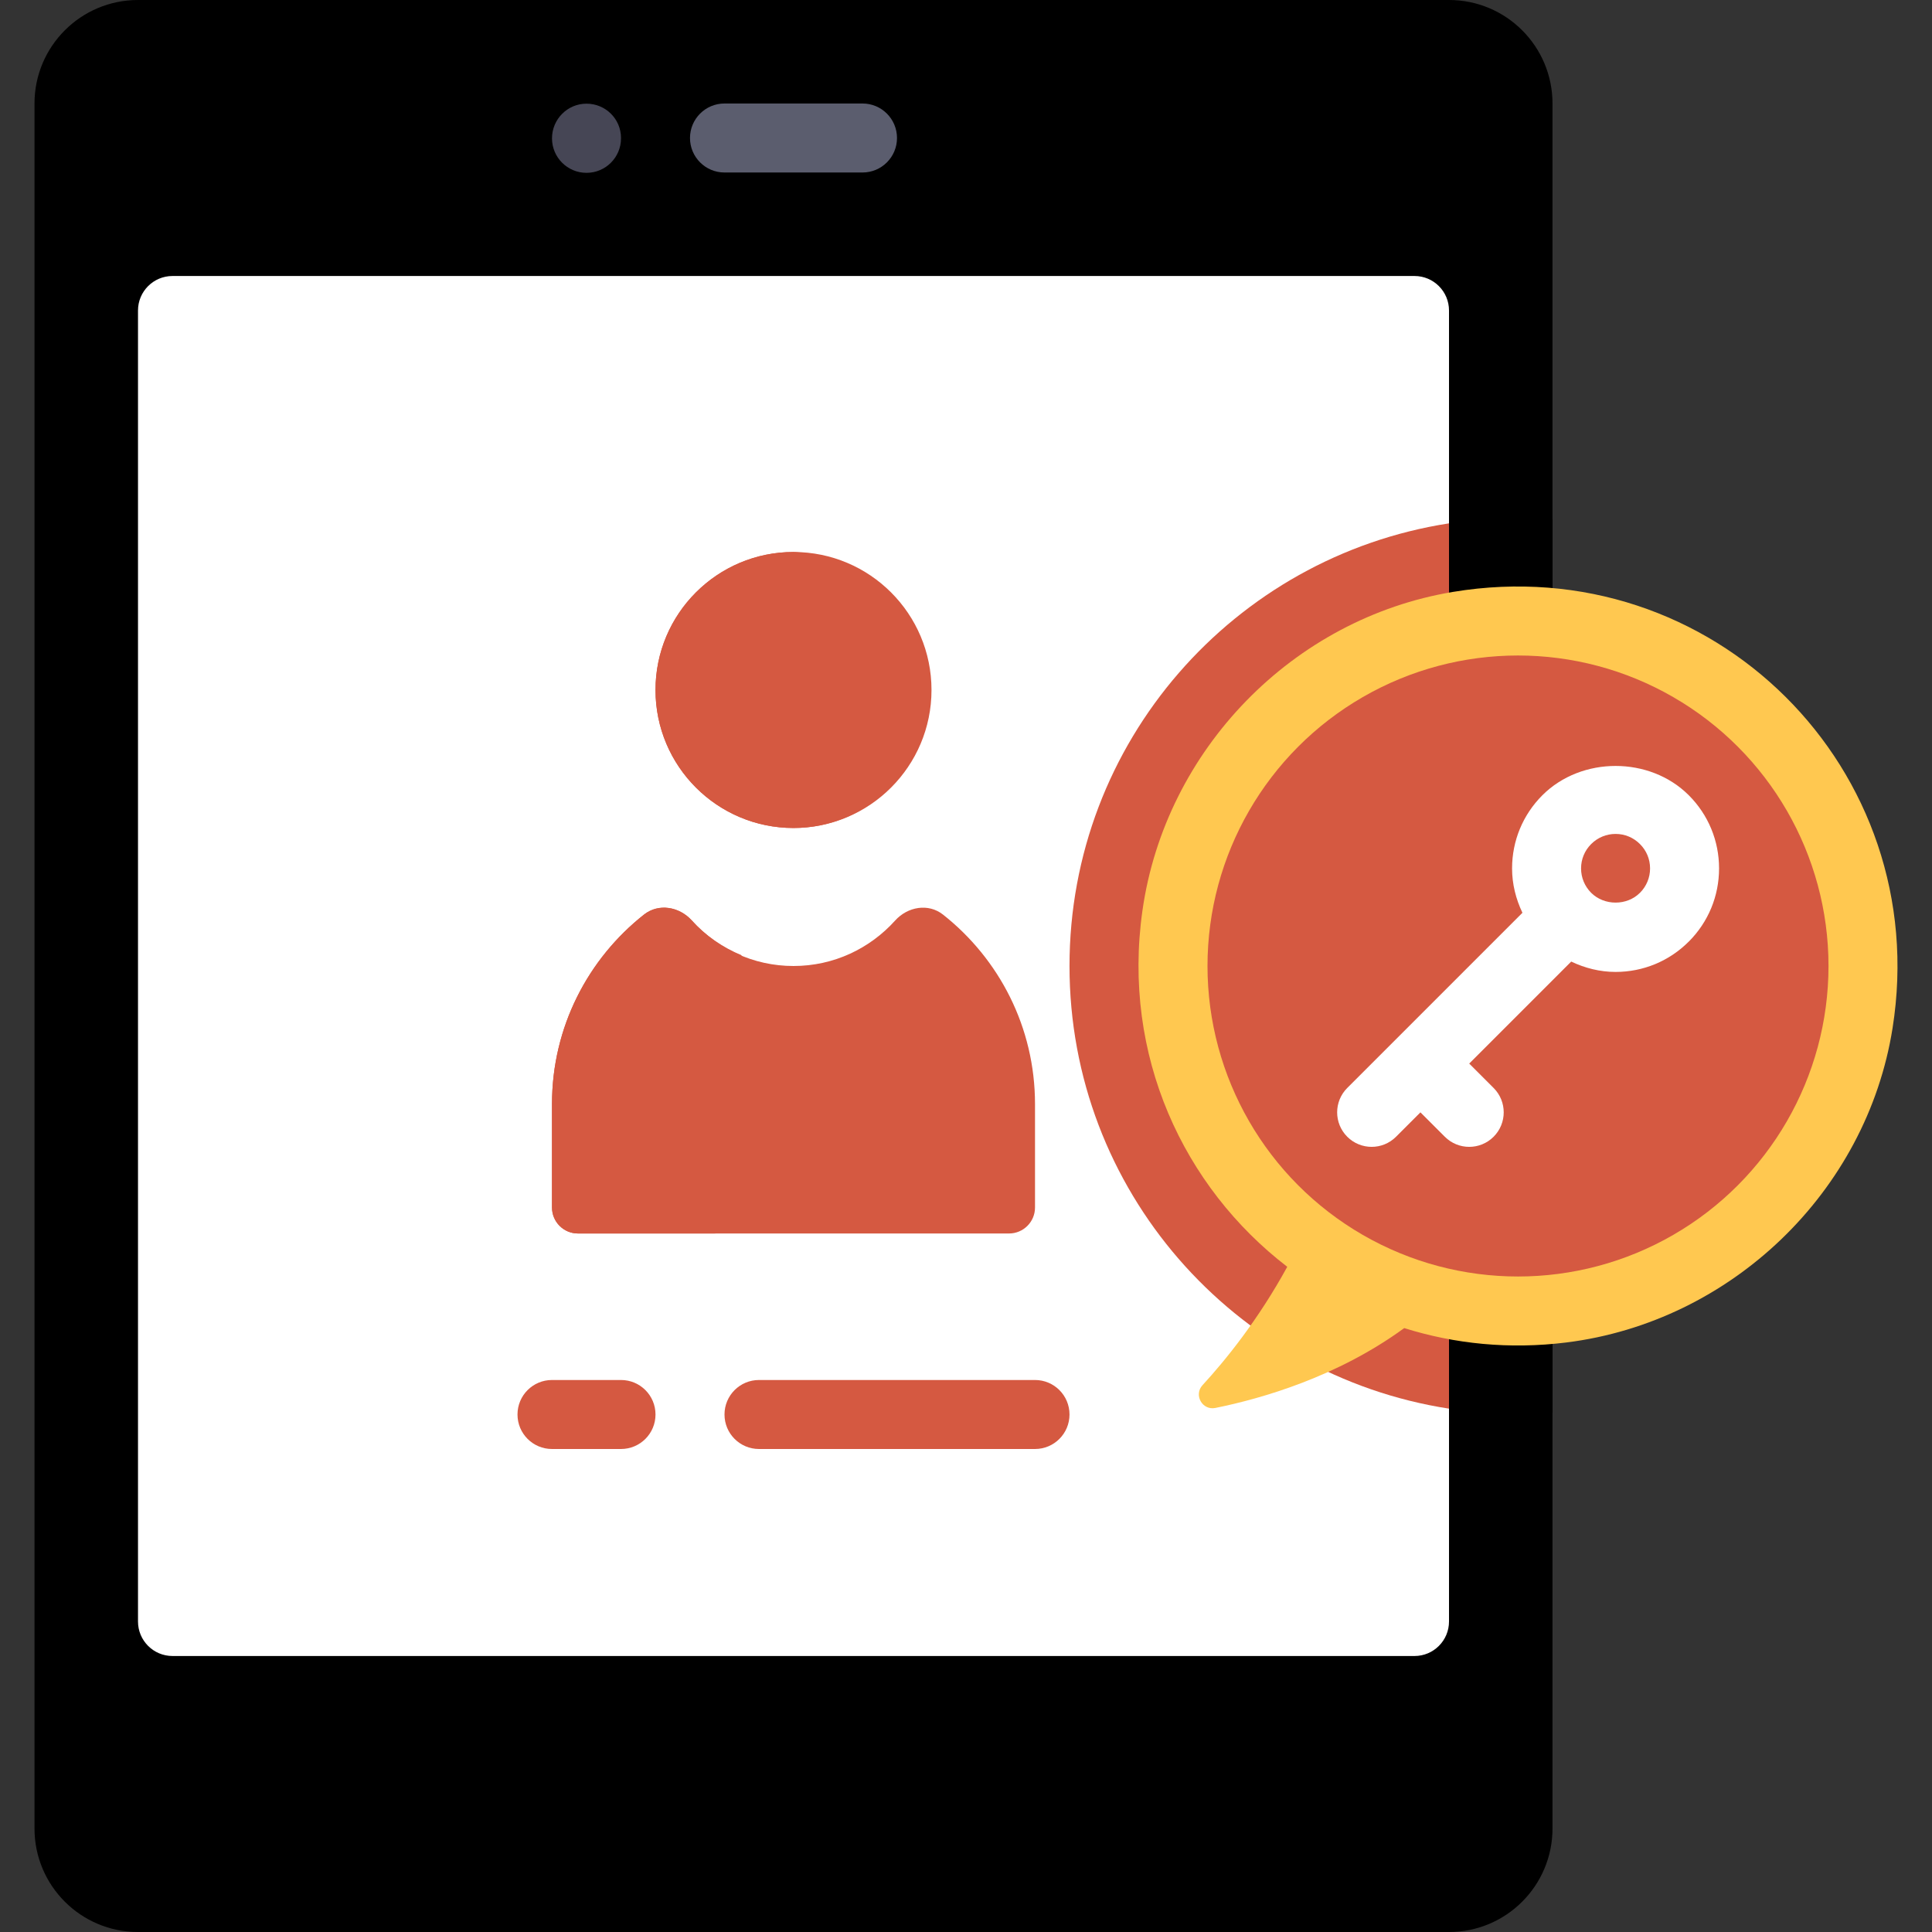 <!DOCTYPE svg PUBLIC "-//W3C//DTD SVG 1.1//EN" "http://www.w3.org/Graphics/SVG/1.1/DTD/svg11.dtd">
<!-- Uploaded to: SVG Repo, www.svgrepo.com, Transformed by: SVG Repo Mixer Tools -->
<svg height="800px" width="800px" version="1.1" id="Layer_1" xmlns="http://www.w3.org/2000/svg" xmlns:xlink="http://www.w3.org/1999/xlink" viewBox="0 0 512 512" xml:space="preserve" fill="#000000">
<rect x="0" y="0" width="512" height="512" fill="#333333" stroke="none"/>
<g id="SVGRepo_bgCarrier" stroke-width="0"/>
<g id="SVGRepo_tracerCarrier" stroke-linecap="round" stroke-linejoin="round"/>
<g id="SVGRepo_iconCarrier"> <path style="fill:#000000;" d="M9.143,484.571V27.429C9.143,12.28,21.423,0,36.572,0H384c15.149,0,27.429,12.28,27.429,27.429 v457.143C411.429,499.72,399.149,512,384,512H36.572C21.423,512,9.143,499.72,9.143,484.571z"/> <path style="fill:#000000;" d="M411.429,374.395V137.605c-3.027-0.231-6.056-0.462-9.143-0.462 c-65.643,0-118.857,53.214-118.857,118.857s53.215,118.857,118.857,118.857C405.373,374.857,408.401,374.626,411.429,374.395z"/> <path style="fill:#ffffff;" d="M36.572,429.714V82.286c0-5.049,4.094-9.143,9.143-9.143h329.143c5.049,0,9.143,4.094,9.143,9.143 v347.429c0,5.049-4.094,9.143-9.143,9.143H45.714C40.665,438.857,36.572,434.763,36.572,429.714z"/> <path style="fill:#d55941;" d="M384,138.693C327.062,147.507,283.429,196.592,283.429,256S327.062,364.491,384,373.307V138.693z"/> <path style="fill:#5B5D6E;" d="M182.857,36.571c0-5.054,4.094-9.143,9.143-9.143h36.571c5.049,0,9.143,4.089,9.143,9.143 s-4.094,9.143-9.143,9.143H192C186.951,45.714,182.857,41.625,182.857,36.571z"/> <path style="fill:#464655;" d="M146.286,36.661c0-5.054,4.094-9.187,9.143-9.187c5.049,0,9.143,4.045,9.143,9.098v0.089 c0,5.054-4.094,9.143-9.143,9.143C150.38,45.803,146.286,41.714,146.286,36.661z"/> <path style="fill:#000000;" d="M182.857,475.429c0-7.571,6.138-13.714,13.714-13.714H224c7.576,0,13.714,6.143,13.714,13.714 c0,7.571-6.138,13.714-13.714,13.714h-27.429C188.996,489.143,182.857,483,182.857,475.429z"/> <g> <path style="fill:#d55941;" d="M274.286,384h-73.143c-5.054,0-9.143-4.089-9.143-9.143s4.089-9.143,9.143-9.143h73.143 c5.054,0,9.143,4.089,9.143,9.143S279.34,384,274.286,384z"/> <path style="fill:#d55941;" d="M164.572,384h-18.286c-5.054,0-9.143-4.089-9.143-9.143s4.089-9.143,9.143-9.143h18.286 c5.054,0,9.143,4.089,9.143,9.143S169.625,384,164.572,384z"/> </g> <circle style="fill:#d55941;" cx="210.286" cy="182.857" r="36.571"/> <path style="fill:#FFC850;" d="M385.077,156.857c-42.462,7.037-76.267,41.845-82.318,84.458 c-5.454,38.415,10.897,73.289,38.376,94.4c-7.711,14.095-16.379,24.762-22.458,31.373c-2.386,2.595-0.048,6.734,3.408,6.035 c12.195-2.464,32.313-8.216,50.051-21.163c13.345,4.19,27.879,5.694,42.985,3.808c43.624-5.446,79.534-39.87,86.425-83.289 C512.442,203.83,453.799,145.469,385.077,156.857z"/> <circle style="fill:#d55941;" cx="402.286" cy="256" r="82.286"/> <path style="fill:#FFFFFF;" d="M447.545,210.75c-10.349-10.349-28.429-10.358-38.794-0.009c-5.178,5.178-8.035,12.072-8.035,19.402 c0,4.147,1.01,8.114,2.746,11.753l-46.425,46.425c-3.571,3.571-3.571,9.358,0,12.929c1.786,1.786,4.125,2.679,6.464,2.679 s4.679-0.893,6.464-2.679l6.464-6.464l6.464,6.464c1.786,1.786,4.125,2.679,6.464,2.679s4.679-0.893,6.464-2.679 c3.571-3.571,3.571-9.358,0-12.929l-6.464-6.464l27.032-27.032c3.639,1.737,7.606,2.746,11.753,2.746 c7.33,0,14.215-2.857,19.393-8.035c0,0,0,0,0.009,0c5.178-5.187,8.026-12.072,8.026-19.393 C455.572,222.813,452.714,215.92,447.545,210.75z M434.607,236.607c0,0,0,0-0.009,0c-3.438,3.455-9.447,3.455-12.92,0 c-1.723-1.733-2.679-4.026-2.679-6.464c0-2.447,0.946-4.733,2.679-6.464c1.733-1.723,4.026-2.679,6.464-2.679 c2.447,0,4.733,0.946,6.464,2.688c1.733,1.723,2.679,4.009,2.679,6.455C437.286,232.581,436.33,234.875,434.607,236.607z"/> <path style="fill:#d55941;" d="M249.904,242.373c-3.885-3.066-9.368-2.101-12.681,1.576C230.572,251.327,221.012,256,210.286,256 s-20.286-4.673-26.937-12.053c-3.313-3.677-8.797-4.641-12.681-1.576c-14.84,11.712-24.382,29.827-24.382,50.2V320 c0,3.802,3.082,6.886,6.886,6.886h114.23c3.802,0,6.886-3.082,6.886-6.886v-27.429C274.286,272.199,264.744,254.083,249.904,242.373 z"/> <g> <path style="fill:#d55941;" d="M182.857,320v-27.429c0-14.894,5.139-28.551,13.681-39.411c-5.053-2.096-9.575-5.202-13.19-9.213 c-3.313-3.677-8.795-4.642-12.681-1.576c-14.84,11.712-24.382,29.827-24.382,50.2V320c0,3.802,3.082,6.885,6.886,6.885h36.571 C185.94,326.885,182.857,323.802,182.857,320z"/> <path style="fill:#d55941;" d="M201.143,173.714c0-10.809,4.779-20.422,12.235-27.118c-1.037-0.088-2.033-0.311-3.093-0.311 c-20.198,0-36.571,16.374-36.571,36.571s16.374,36.571,36.571,36.571c9.389,0,17.861-3.64,24.336-9.454 C215.896,208.379,201.143,192.853,201.143,173.714z"/> </g> </g>
</svg>
